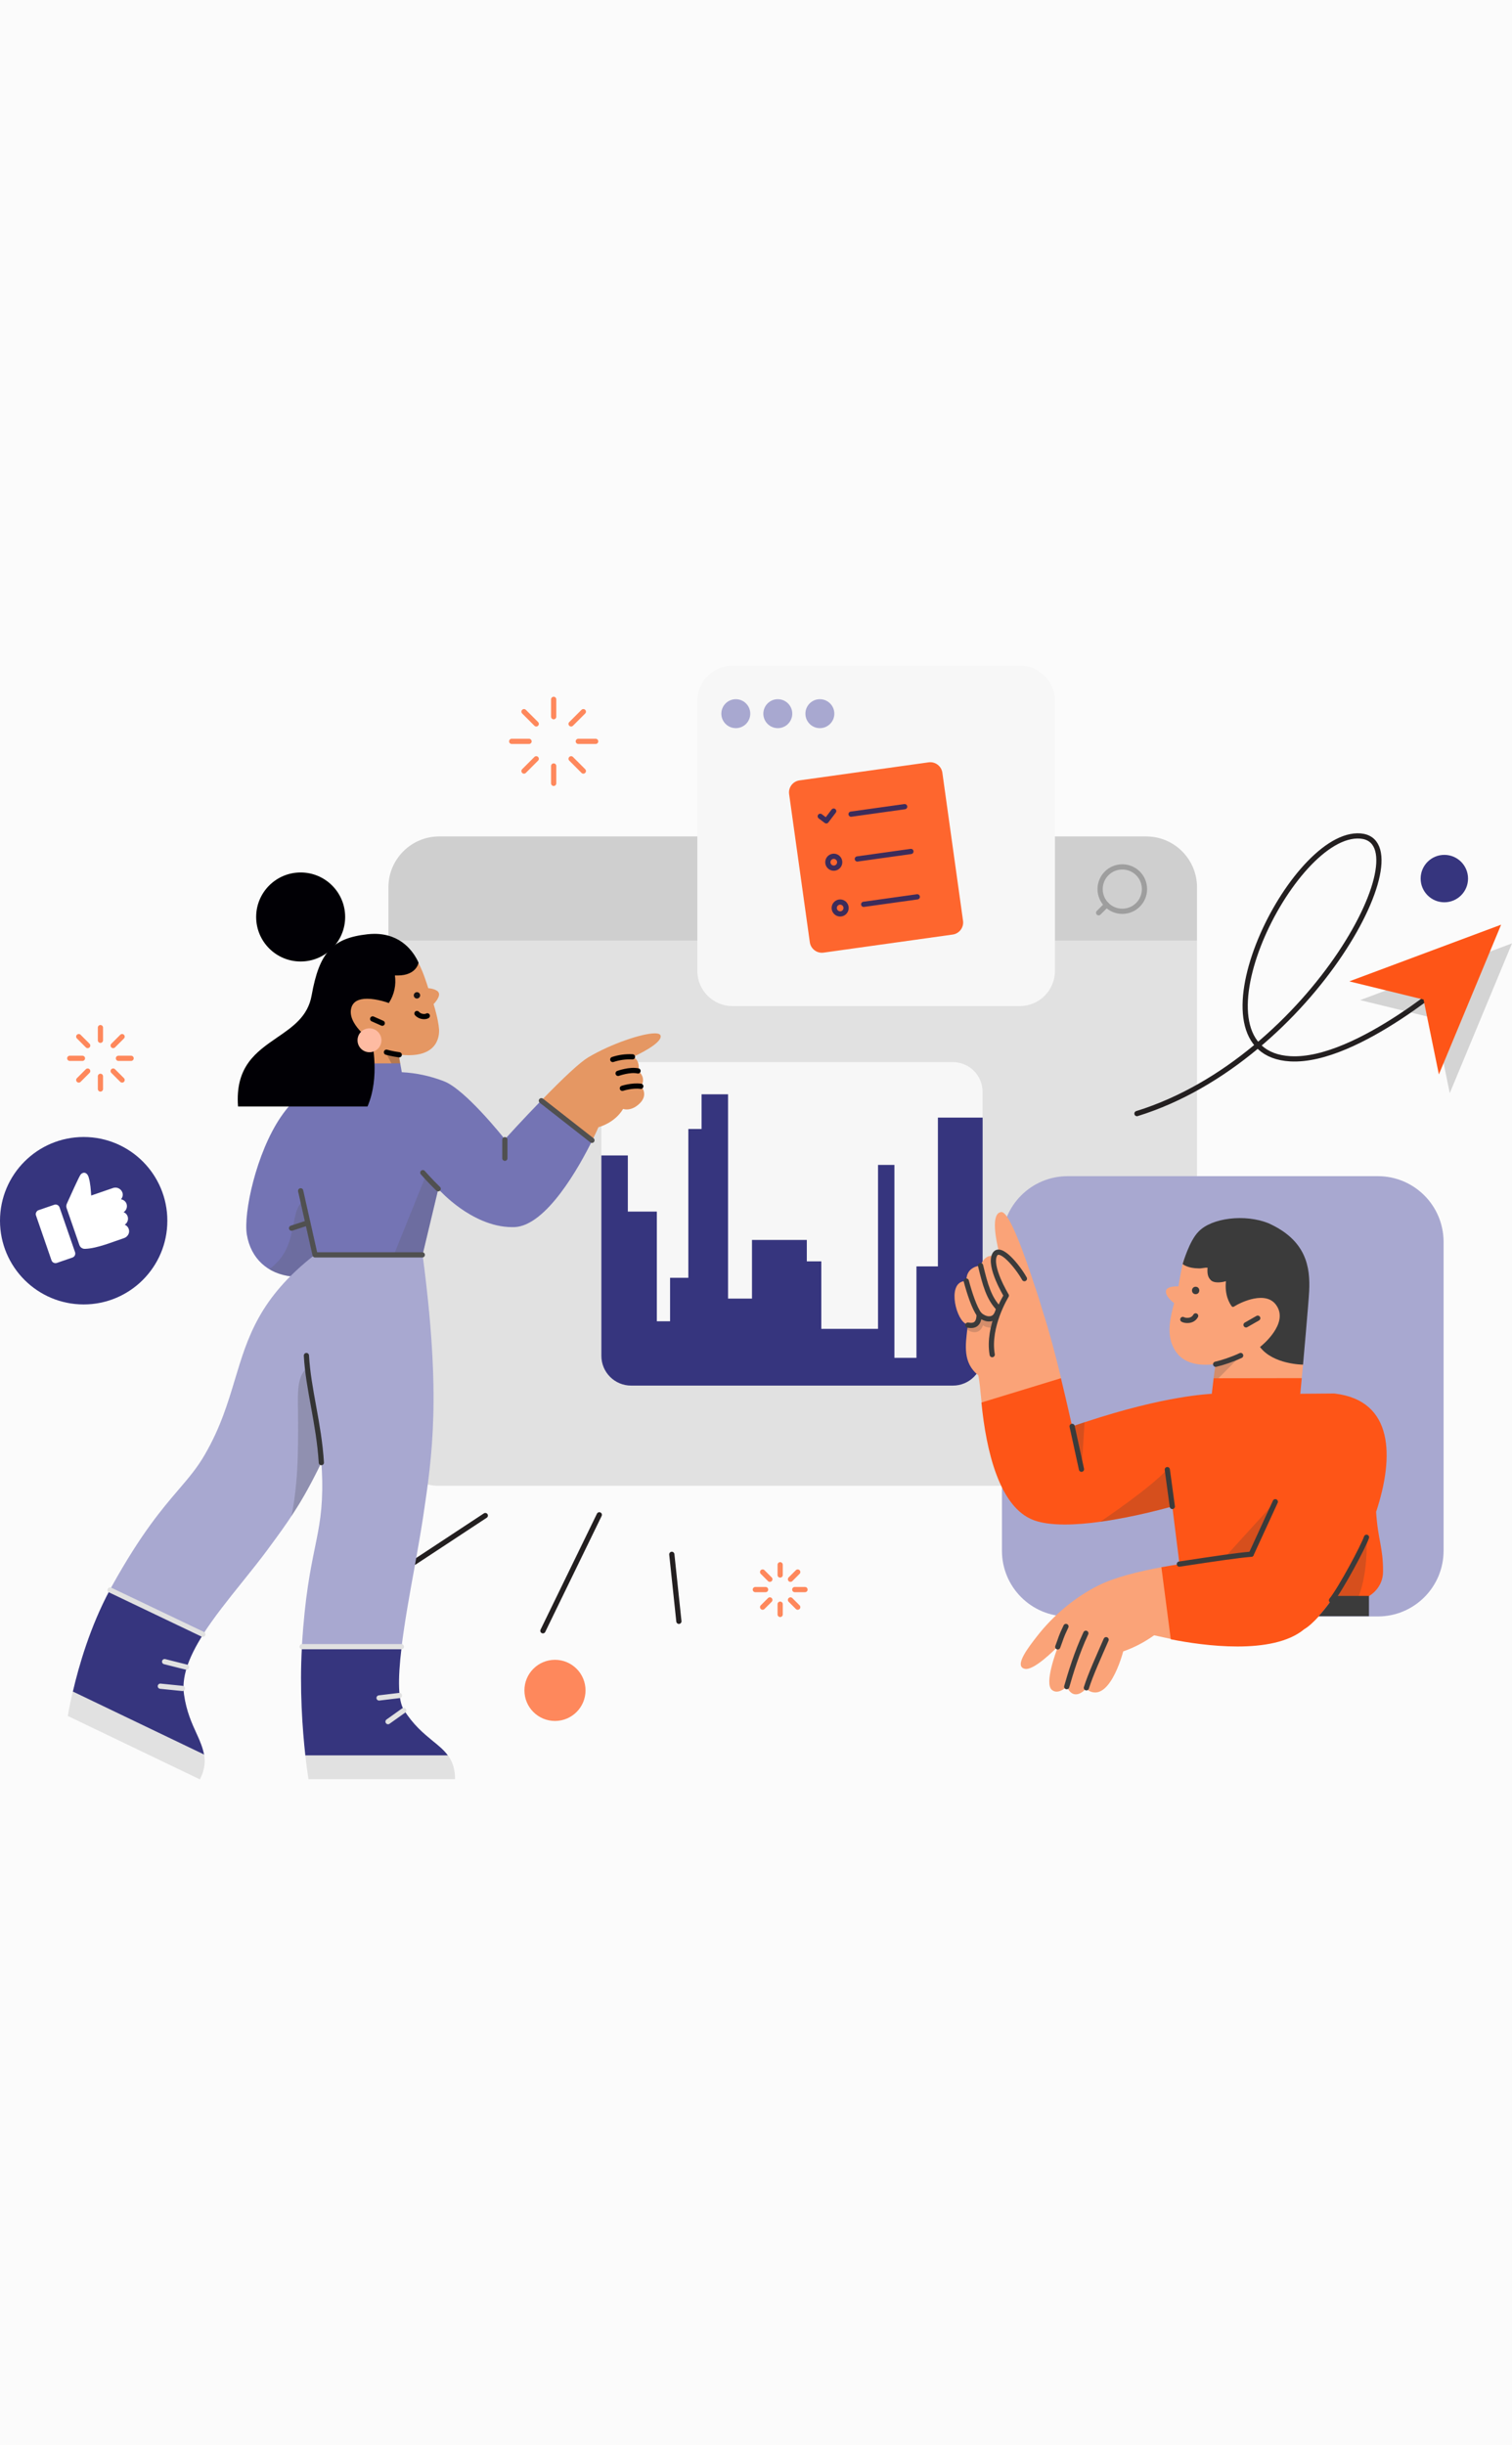 <svg width="584" height="944" viewBox="0 0 584 944" fill="none" xmlns="http://www.w3.org/2000/svg">
<rect x="0" y="0" width="584" height="944" fill="#808080" stroke="none"/>
<g clip-path="url(#clip0_320_10907)">
<rect width="584" height="944" fill="#FBFBFB"/>
<path d="M214.358 664.437C220.876 664.437 226.158 659.154 226.158 652.635C226.158 646.116 220.876 640.828 214.358 640.828C207.835 640.828 202.553 646.116 202.553 652.635C202.553 659.154 207.835 664.437 214.358 664.437Z" fill="#FE885C"/>
<path d="M301.335 604.125V608.091V604.125Z" fill="#36357E"/>
<path d="M301.335 604.125V608.091" stroke="#FE885C" stroke-width="2.014" stroke-linecap="round" stroke-linejoin="round"/>
<path d="M301.335 619.345V623.311V619.345Z" fill="#36357E"/>
<path d="M301.335 619.345V623.311" stroke="#FE885C" stroke-width="2.014" stroke-linecap="round" stroke-linejoin="round"/>
<path d="M310.929 613.716H306.964H310.929Z" fill="#36357E"/>
<path d="M310.929 613.716H306.964" stroke="#FE885C" stroke-width="2.014" stroke-linecap="round" stroke-linejoin="round"/>
<path d="M295.706 613.716H291.741H295.706Z" fill="#36357E"/>
<path d="M295.706 613.716H291.741" stroke="#FE885C" stroke-width="2.014" stroke-linecap="round" stroke-linejoin="round"/>
<path d="M294.555 606.935L297.35 609.729L294.555 606.935Z" fill="#36357E"/>
<path d="M294.555 606.935L297.35 609.729" stroke="#FE885C" stroke-width="2.014" stroke-linecap="round" stroke-linejoin="round"/>
<path d="M305.32 617.707L308.114 620.496L305.32 617.707Z" fill="#36357E"/>
<path d="M305.32 617.707L308.114 620.496" stroke="#FE885C" stroke-width="2.014" stroke-linecap="round" stroke-linejoin="round"/>
<path d="M308.114 606.935L305.32 609.729L308.114 606.935Z" fill="#36357E"/>
<path d="M308.114 606.935L305.32 609.729" stroke="#FE885C" stroke-width="2.014" stroke-linecap="round" stroke-linejoin="round"/>
<path d="M297.35 617.707L294.555 620.496L297.35 617.707Z" fill="#36357E"/>
<path d="M297.35 617.707L294.555 620.496" stroke="#FE885C" stroke-width="2.014" stroke-linecap="round" stroke-linejoin="round"/>
<path d="M38.792 396.748V401.643V396.748Z" fill="#FE885C"/>
<path d="M38.792 396.748V401.643" stroke="#FE885C" stroke-width="2.014" stroke-linecap="round" stroke-linejoin="round"/>
<path d="M38.792 415.551V420.447V415.551Z" fill="#FE885C"/>
<path d="M38.792 415.551V420.447" stroke="#FE885C" stroke-width="2.014" stroke-linecap="round" stroke-linejoin="round"/>
<path d="M50.637 408.6H45.742H50.637Z" fill="#FE885C"/>
<path d="M50.637 408.6H45.742" stroke="#FE885C" stroke-width="2.014" stroke-linecap="round" stroke-linejoin="round"/>
<path d="M31.842 408.6H26.942H31.842Z" fill="#FE885C"/>
<path d="M31.842 408.6H26.942" stroke="#FE885C" stroke-width="2.014" stroke-linecap="round" stroke-linejoin="round"/>
<path d="M30.42 400.226L33.867 403.674L30.42 400.226Z" fill="#FE885C"/>
<path d="M30.42 400.226L33.867 403.674" stroke="#FE885C" stroke-width="2.014" stroke-linecap="round" stroke-linejoin="round"/>
<path d="M43.712 413.521L47.164 416.974L43.712 413.521Z" fill="#FE885C"/>
<path d="M43.712 413.521L47.164 416.974" stroke="#FE885C" stroke-width="2.014" stroke-linecap="round" stroke-linejoin="round"/>
<path d="M47.164 400.226L43.712 403.674L47.164 400.226Z" fill="#FE885C"/>
<path d="M47.164 400.226L43.712 403.674" stroke="#FE885C" stroke-width="2.014" stroke-linecap="round" stroke-linejoin="round"/>
<path d="M33.867 413.521L30.42 416.974L33.867 413.521Z" fill="#FE885C"/>
<path d="M33.867 413.521L30.42 416.974" stroke="#FE885C" stroke-width="2.014" stroke-linecap="round" stroke-linejoin="round"/>
<path d="M557.868 348.359C562.923 348.359 567.019 344.262 567.019 339.206C567.019 334.154 562.923 330.053 557.868 330.053C552.812 330.053 548.716 334.154 548.716 339.206C548.716 344.262 552.812 348.359 557.868 348.359Z" fill="#36357E"/>
<path d="M213.856 270.008V276.713V270.008Z" fill="#FE5517"/>
<path d="M213.856 270.008V276.713" stroke="#FE885C" stroke-width="2.014" stroke-linecap="round" stroke-linejoin="round"/>
<path d="M213.856 295.738V302.443V295.738Z" fill="#FE5517"/>
<path d="M213.856 295.738V302.443" stroke="#FE885C" stroke-width="2.014" stroke-linecap="round" stroke-linejoin="round"/>
<path d="M230.068 286.229H223.364H230.068Z" fill="#FE5517"/>
<path d="M230.068 286.229H223.364" stroke="#FE885C" stroke-width="2.014" stroke-linecap="round" stroke-linejoin="round"/>
<path d="M204.342 286.229H197.638H204.342Z" fill="#FE5517"/>
<path d="M204.342 286.229H197.638" stroke="#FE885C" stroke-width="2.014" stroke-linecap="round" stroke-linejoin="round"/>
<path d="M202.393 274.763L207.117 279.488L202.393 274.763Z" fill="#FE5517"/>
<path d="M202.393 274.763L207.117 279.488" stroke="#FE885C" stroke-width="2.014" stroke-linecap="round" stroke-linejoin="round"/>
<path d="M220.59 292.963L225.314 297.688L220.59 292.963Z" fill="#FE5517"/>
<path d="M220.59 292.963L225.314 297.688" stroke="#FE885C" stroke-width="2.014" stroke-linecap="round" stroke-linejoin="round"/>
<path d="M225.314 274.763L220.59 279.488L225.314 274.763Z" fill="#FE5517"/>
<path d="M225.314 274.763L220.59 279.488" stroke="#FE885C" stroke-width="2.014" stroke-linecap="round" stroke-linejoin="round"/>
<path d="M207.117 292.963L202.393 297.688L207.117 292.963Z" fill="#FE5517"/>
<path d="M207.117 292.963L202.393 297.688" stroke="#FE885C" stroke-width="2.014" stroke-linecap="round" stroke-linejoin="round"/>
<path d="M170.571 328.973L442.049 330.109C452.894 330.109 452.065 332.21 452.065 343.051L462.337 363.162V554.018C462.337 564.865 453.548 573.651 442.708 573.651H169.651C158.811 573.651 150.027 564.865 150.027 554.018V363.162L159.424 345.062C159.424 334.22 159.731 328.973 170.571 328.973Z" fill="#E1E1E1"/>
<path d="M169.651 322.936H442.708C453.548 322.936 462.337 331.727 462.337 342.569V363.162H150.027V342.569C150.027 331.727 158.811 322.936 169.651 322.936Z" fill="#CFCFCF"/>
<path d="M433.481 351.838C438.22 351.838 442.049 348.003 442.049 343.268C442.049 338.533 438.22 334.698 433.481 334.698C428.752 334.698 424.912 338.533 424.912 343.268C424.912 348.003 428.752 351.838 433.481 351.838Z" stroke="#9E9E9E" stroke-width="2.014" stroke-linecap="round" stroke-linejoin="round"/>
<path d="M424.344 352.405L427.45 349.304" stroke="#9E9E9E" stroke-width="2.014" stroke-linecap="round" stroke-linejoin="round"/>
<path d="M243.743 410.072H368.049C374.376 410.072 379.512 415.209 379.512 421.537V431.495L366.466 524.809C366.466 531.137 365.903 527.483 359.576 527.483L247.758 527.071C241.431 527.071 241.989 526.387 241.989 520.059L232.28 446.101V421.537C232.28 415.209 237.416 410.072 243.743 410.072Z" fill="#F7F7F7"/>
<path d="M362.254 431.495V488.946H353.977V524.246H345.459V449.755H339.132V513.047H317.226V487.001H311.627V478.722H290.45V501.366H281.203V422.487H270.981V435.878H265.87V493.329H258.809V510.127H253.698V467.77H242.501V446.101H232.28V523.467C232.28 529.82 237.416 534.957 243.768 534.957H368.049C374.401 534.957 379.537 529.82 379.537 523.467V431.495H362.254Z" fill="#36357E"/>
<path d="M187.447 585.136L160.048 603.175" stroke="#231F20" stroke-width="2.014" stroke-linecap="round" stroke-linejoin="round"/>
<path d="M231.48 584.844L209.695 629.619" stroke="#231F20" stroke-width="2.014" stroke-linecap="round" stroke-linejoin="round"/>
<path d="M259.482 600.114L262.216 625.965" stroke="#231F20" stroke-width="2.014" stroke-linecap="round" stroke-linejoin="round"/>
<path d="M32.319 438.979C50.165 438.979 64.633 453.45 64.633 471.304C64.633 489.153 50.165 503.623 32.319 503.623C14.469 503.623 0 489.153 0 471.304C0 453.45 14.469 438.979 32.319 438.979Z" fill="#36357E"/>
<path d="M48.883 464.8C49.275 465.981 48.823 467.283 47.792 467.976C47.762 467.976 47.762 468.006 47.792 468.037C48.521 468.308 49.064 468.911 49.305 469.64C49.697 470.816 49.245 472.118 48.22 472.812C48.19 472.812 48.19 472.842 48.22 472.872C49.124 473.239 49.727 474.083 49.848 475.048C50.034 476.32 49.154 477.592 47.913 478.014C43.501 479.467 37.606 481.975 32.952 482.156C31.922 482.246 30.987 481.643 30.655 480.673L25.726 466.433C25.545 465.89 25.575 465.317 25.786 464.8C26.937 462.261 30.444 454.43 31.108 453.526C31.922 452.435 33.585 452.344 34.254 454.551C34.947 456.908 35.068 459.391 35.219 461.538C35.219 461.568 35.249 461.568 35.249 461.568L43.591 458.693C46.225 457.758 48.612 460.748 46.767 462.985C46.767 463.015 46.767 463.015 46.797 463.045C47.792 463.226 48.551 463.895 48.883 464.8Z" fill="white"/>
<path d="M23.007 466.162L28.992 483.458C29.264 484.303 28.841 485.212 27.992 485.514L21.947 487.6C21.102 487.871 20.193 487.449 19.891 486.6L13.906 469.279C13.574 468.429 14.177 467.434 14.906 467.218C15.056 467.158 20.951 465.132 20.982 465.132C21.856 464.83 22.735 465.378 23.007 466.162Z" fill="white"/>
<path d="M393.88 257H282.932C275.418 257 269.343 263.072 269.343 270.586V374.843C269.343 382.357 275.418 388.434 282.932 388.434H393.88C401.393 388.434 407.464 382.357 407.464 374.843V270.586C407.464 263.072 401.368 257 393.88 257Z" fill="#F7F7F7"/>
<path d="M284.203 281.127C287.289 281.127 289.786 278.629 289.786 275.542C289.786 272.456 287.289 269.953 284.203 269.953C281.117 269.953 278.615 272.456 278.615 275.542C278.615 278.629 281.117 281.127 284.203 281.127Z" fill="#A8A8D0"/>
<path d="M300.425 281.127C303.511 281.127 306.009 278.629 306.009 275.542C306.009 272.456 303.511 269.953 300.425 269.953C297.34 269.953 294.837 272.456 294.837 275.542C294.837 278.629 297.34 281.127 300.425 281.127Z" fill="#A8A8D0"/>
<path d="M316.668 281.127C319.753 281.127 322.256 278.629 322.256 275.542C322.256 272.456 319.753 269.953 316.668 269.953C313.582 269.953 311.084 272.456 311.084 275.542C311.084 278.629 313.582 281.127 316.668 281.127Z" fill="#A8A8D0"/>
<path d="M308.793 301.297L358.671 294.325C361.234 293.969 363.616 295.768 363.978 298.326L371.969 355.516C372.326 358.075 370.526 360.462 367.969 360.819L318.09 367.796C315.527 368.153 313.145 366.353 312.788 363.79L304.793 306.6C304.431 304.021 306.235 301.659 308.793 301.297Z" fill="#FE662E"/>
<path d="M316.813 315.16L319.145 316.919L322.005 313.159" fill="#FE662E"/>
<path d="M316.813 315.16L319.145 316.919L322.005 313.159" stroke="#3C2C5B" stroke-width="2.014" stroke-linecap="round" stroke-linejoin="round"/>
<path d="M323.593 334.572C324.523 333.712 324.583 332.264 323.724 331.335C322.87 330.4 321.417 330.344 320.487 331.199C319.553 332.058 319.497 333.511 320.352 334.441C321.211 335.371 322.664 335.431 323.593 334.572Z" fill="#FE662E" stroke="#3C2C5B" stroke-width="2.014" stroke-linecap="round" stroke-linejoin="round"/>
<path d="M326.06 352.249C326.99 351.39 327.051 349.942 326.196 349.007C325.337 348.077 323.884 348.017 322.955 348.877C322.025 349.731 321.965 351.184 322.824 352.114C323.683 353.049 325.131 353.109 326.06 352.249Z" fill="#FE662E" stroke="#3C2C5B" stroke-width="2.014" stroke-linecap="round" stroke-linejoin="round"/>
<path d="M328.724 314.331L349.424 311.44L328.724 314.331Z" fill="#FE662E"/>
<path d="M328.724 314.331L349.424 311.44" stroke="#3C2C5B" stroke-width="2.014" stroke-linecap="round" stroke-linejoin="round"/>
<path d="M331.142 331.631L351.842 328.736L331.142 331.631Z" fill="#FE662E"/>
<path d="M331.142 331.631L351.842 328.736" stroke="#3C2C5B" stroke-width="2.014" stroke-linecap="round" stroke-linejoin="round"/>
<path d="M333.589 349.148L354.289 346.253L333.589 349.148Z" fill="#FE662E"/>
<path d="M333.589 349.148L354.289 346.253" stroke="#3C2C5B" stroke-width="2.014" stroke-linecap="round" stroke-linejoin="round"/>
<path d="M412.364 454.104H532.202C546.213 454.104 557.571 465.459 557.571 479.477V598.712C557.571 612.726 546.213 624.085 532.202 624.085H412.364C398.353 624.085 386.995 612.726 386.995 598.712V479.477C386.995 465.459 398.353 454.104 412.364 454.104Z" fill="#A8A8D0"/>
<path d="M373.275 494.56C373.079 489.062 378.331 488.665 378.728 488.614C378.728 488.614 378.778 488.614 378.778 488.569C380.065 485.101 382.291 484.603 383.98 484.9C384.125 484.9 384.125 483.513 385.859 483.513C384.723 478.808 382.542 468.348 386.754 467.956C389.774 467.705 395.669 484.206 399.88 497.189C399.931 497.29 399.981 497.436 400.031 497.536C400.674 499.421 401.815 503.085 402.906 506.754C405.031 513.193 407.71 523.251 409.841 532.072C409.841 532.122 409.841 532.122 409.791 532.122L395.076 539.31L379.17 541.487C379.125 541.487 379.125 541.487 379.125 541.441C378.627 536.681 378.331 532.917 377.833 530.936C371.788 526.176 372.928 519.139 373.622 513.143C373.672 512.6 373.773 512.052 373.823 511.509C373.823 511.509 373.823 511.459 373.773 511.459C373.376 511.359 372.979 511.112 372.632 510.866C368.767 508.142 365.843 494.264 373.275 494.611C373.225 494.611 373.275 494.56 373.275 494.56Z" fill="#FAA378"/>
<path d="M385.914 505.317C381.949 501.351 380.517 495.998 378.733 488.614" stroke="#3B3B3B" stroke-width="2.014" stroke-linecap="round" stroke-linejoin="round"/>
<path d="M378.331 507.639C376.346 505.161 374.315 498.767 373.225 494.605" stroke="#3B3B3B" stroke-width="2.014" stroke-linecap="round" stroke-linejoin="round"/>
<path d="M373.828 511.61C376.255 512.052 378.185 511.409 378.185 507.448C378.185 507.448 380.266 509.625 382.743 509.132C384.824 508.735 385.221 506.805 385.914 504.819" stroke="#3B3B3B" stroke-width="2.014" stroke-linecap="round" stroke-linejoin="round"/>
<path opacity="0.2" d="M373.823 511.504C376.446 512.494 377.783 512.097 378.18 507.538C378.18 507.493 378.231 507.493 378.281 507.493C379.718 508.83 381.698 509.619 383.432 509.272C383.929 509.177 384.276 509.177 384.673 508.976C384.723 508.976 384.769 508.976 384.723 509.026C384.377 510.167 383.98 511.308 383.728 512.595C383.728 512.595 383.728 512.645 383.678 512.645C382.145 512.695 380.557 512.399 379.718 511.705C379.668 511.705 379.668 511.705 379.668 511.705C378.13 516.214 373.527 513.686 373.572 513.138C373.672 512.399 373.723 512.002 373.773 511.554C373.723 511.504 373.773 511.504 373.823 511.504Z" fill="#3B3B3B"/>
<path d="M395.669 493.67C393.191 489.212 386.306 480.637 384.226 484.356C381.748 488.815 388.683 500.21 388.683 500.21C388.683 500.21 381.301 512.102 383.236 523.004" stroke="#3B3B3B" stroke-width="2.014" stroke-linecap="round" stroke-linejoin="round"/>
<path d="M424.304 612.102C415.238 616.61 406.866 623.597 400.473 631.82C397.604 635.54 391.362 643.316 395.82 644.306C399.237 645.1 407.213 637.073 408.504 635.786C408.549 635.736 408.6 635.786 408.6 635.836C407.906 637.666 403.298 649.955 406.273 652.433C408.549 654.368 411.575 651.644 411.972 651.247C411.972 651.247 412.017 651.247 412.067 651.247C414.796 657.043 419.007 652.484 419.399 652.036H419.45C428.169 658.927 433.622 638.41 433.818 637.621C433.818 637.621 433.818 637.57 433.868 637.57C438.13 636.083 442.044 634.002 445.758 631.373C445.758 631.373 445.758 631.373 445.809 631.373C446.055 631.423 448.633 631.971 452.201 632.76C452.201 632.76 452.246 632.76 452.246 632.715L452.844 618.938L448.929 605.065C448.929 605.015 448.879 605.015 448.879 605.015C439.813 606.698 430.551 608.975 424.304 612.102Z" fill="#FAA378"/>
<path d="M409.791 532.168C412.168 541.879 413.902 549.906 414.103 550.65C414.103 550.7 414.148 550.7 414.148 550.7C415.786 550.157 417.369 549.609 418.907 549.117C450.512 538.612 467.308 538.265 468.051 538.114C468.252 538.064 479.796 534.349 480.193 534.249L502.24 538.114C502.336 538.114 512.789 538.014 514.97 538.014C515.216 538.014 515.517 538.014 515.764 538.064C538.208 540.838 538.605 562.246 531.519 583.703C532.162 594.354 534.243 597.38 534.192 606.744C534.192 613.233 528.89 616.158 528.694 616.259L514.276 617.842C514.276 617.842 510.909 622.301 509.371 624.035C507.291 626.317 505.406 628.051 503.773 628.991C491.536 639.199 464.388 635.334 452.246 632.906C452.246 632.906 452.201 632.906 452.201 632.856C452.05 631.866 448.733 606.246 448.583 605.11C448.583 605.11 448.583 605.06 448.633 605.06C450.909 604.663 453.241 604.266 455.518 603.919C455.568 603.919 455.568 603.869 455.568 603.869C454.231 593.218 452.895 582.562 452.794 581.673C452.794 581.622 452.744 581.622 452.744 581.622C451.804 581.869 438.773 585.633 425.048 587.518C415.49 588.855 405.579 589.252 399.287 586.92C386.01 582.019 380.904 560.165 379.075 541.532C379.075 541.532 379.075 541.482 379.125 541.482L409.74 532.118C409.791 532.118 409.791 532.118 409.791 532.168Z" fill="#FE5517"/>
<path d="M450.367 498.275C450.814 496.491 454.678 496.642 455.121 496.642C455.171 496.642 455.171 496.642 455.171 496.591C455.669 493.716 456.161 490.695 456.804 487.966C457.995 483.111 461.81 480.537 465.081 477.366C469.041 473.4 477.369 470.625 489.752 475.134C504.516 481.774 502.386 489.504 501.938 498.572C501.742 502.588 504.12 517.798 503.28 526.865C503.079 528.996 502.933 530.881 502.783 532.118C502.682 532.912 502.587 533.359 502.587 533.605C502.587 533.656 502.536 533.656 502.536 533.656L468.795 532.319C468.745 532.319 468.745 532.319 468.745 532.268C468.845 531.575 469.388 527.262 469.489 526.719C469.489 526.669 469.489 526.669 469.438 526.669C458.096 528.056 454.377 523.251 452.693 519.039C450.814 514.279 452 508.484 453.487 503.181V503.131C453.241 502.884 449.919 500.507 450.367 498.275Z" fill="#FAA378"/>
<path d="M505.662 498.476C506.105 489.263 504.622 478.854 489.907 472.264C480.937 468.65 468.006 470.133 462.905 475.536C459.438 479.004 457.01 487.328 456.809 487.971C456.809 488.022 456.809 488.022 456.809 488.022C457.111 488.318 458.94 489.66 462.956 489.705C463.946 489.806 465.483 489.313 466.373 489.459C466.423 489.459 466.423 489.509 466.423 489.509C466.227 491.54 466.524 493.028 467.463 494.018C468.7 495.702 472.268 495.059 473.459 494.661C473.509 494.661 473.509 494.661 473.509 494.712C472.961 500.015 474.896 503.186 475.735 504.327C475.936 504.573 476.283 504.674 476.58 504.473C479.304 502.739 489.063 498.079 493.028 504.026C497.833 511.012 487.43 519.487 486.686 520.035C486.686 520.035 486.636 520.085 486.686 520.085C491.787 526.82 503.185 526.87 503.285 526.87C503.285 526.87 505.411 503.236 505.662 498.476Z" fill="#3B3B3B"/>
<path opacity="0.2" d="M479.203 523.301C479.253 523.301 479.304 523.352 479.253 523.402L469.74 533.017H469.695L468.75 532.173V532.022L469.494 526.674C469.891 526.674 473.755 525.83 479.203 523.301Z" fill="#3B3B3B"/>
<path d="M468.056 538.069L468.75 532.173C468.75 532.123 468.75 532.123 468.8 532.123C476.082 532.123 495.209 532.072 502.737 532.072C502.788 532.072 502.788 532.072 502.788 532.123C502.737 532.67 502.29 537.325 502.245 538.018C502.245 538.018 502.245 538.069 502.195 538.069L486.44 544.91H486.389L479.947 535.294C479.947 535.244 479.896 535.244 479.851 535.294L474.449 544.859C474.449 544.91 474.399 544.91 474.348 544.859L468.056 538.069Z" fill="#FE5517"/>
<path d="M450.864 567.402L452.799 581.627" stroke="#3B3B3B" stroke-width="2.014" stroke-linecap="round" stroke-linejoin="round"/>
<path d="M414.102 550.7L417.716 567.252" stroke="#3B3B3B" stroke-width="2.014" stroke-linecap="round" stroke-linejoin="round"/>
<path d="M469.539 526.719C472.313 526.07 476.027 524.834 479.198 523.346" stroke="#3B3B3B" stroke-width="2.014" stroke-linecap="round" stroke-linejoin="round"/>
<path d="M456.854 509.429C457.649 509.926 460.573 510.318 461.81 508.042" stroke="#3B3B3B" stroke-width="2.014" stroke-linecap="round" stroke-linejoin="round"/>
<path d="M461.81 496.792C459.93 496.842 459.93 499.617 461.81 499.667C463.694 499.617 463.694 496.842 461.81 496.792Z" fill="#3B3B3B"/>
<path d="M485.791 508.931L481.279 511.509" stroke="#3B3B3B" stroke-width="2.014" stroke-linecap="round" stroke-linejoin="round"/>
<path d="M408.549 635.836C409.891 632.368 409.59 632.368 411.72 627.955" stroke="#3B3B3B" stroke-width="2.014" stroke-linecap="round" stroke-linejoin="round"/>
<path d="M419.399 630.584C415.932 637.968 413.454 646.141 412.017 651.197" stroke="#3B3B3B" stroke-width="2.014" stroke-linecap="round" stroke-linejoin="round"/>
<path d="M427.234 633.062C424.656 639.008 421.289 646.291 419.605 651.644" stroke="#3B3B3B" stroke-width="2.014" stroke-linecap="round" stroke-linejoin="round"/>
<path opacity="0.2" d="M414.148 550.655C415.439 550.207 418.359 549.217 418.857 549.071C418.907 549.071 418.907 549.071 418.907 549.122L417.766 567.206C417.766 567.257 417.666 567.257 417.666 567.206L414.148 550.655C414.102 550.655 414.102 550.705 414.148 550.655Z" fill="#3B3B3B"/>
<path opacity="0.2" d="M450.864 567.403L452.799 581.527C452.799 581.527 452.799 581.577 452.749 581.577C451.955 581.823 438.878 585.538 425.254 587.473C425.204 587.473 425.154 587.423 425.204 587.373C427.083 586.086 444.376 574.389 450.769 567.353C450.819 567.353 450.864 567.353 450.864 567.403Z" fill="#3B3B3B"/>
<path d="M492.576 579.793L483.263 600.059" stroke="#3B3B3B" stroke-width="2.014" stroke-linecap="round" stroke-linejoin="round"/>
<path d="M514.281 617.847C517.95 613.288 526.719 596.837 527.805 593.52" stroke="#3B3B3B" stroke-width="2.014" stroke-linecap="round" stroke-linejoin="round"/>
<path d="M455.523 603.874C469.891 601.693 477.917 600.506 483.269 600.059" stroke="#3B3B3B" stroke-width="2.014" stroke-linecap="round" stroke-linejoin="round"/>
<path opacity="0.2" d="M527.85 593.57C528.147 605.507 526.217 612.595 524.83 616.163L524.78 616.214H515.518C515.467 616.214 515.467 616.163 515.467 616.113C519.774 609.82 524.187 601.944 527.755 593.57C527.8 593.469 527.85 593.519 527.85 593.57Z" fill="#3B3B3B"/>
<path opacity="0.2" d="M492.581 579.792C492.631 579.742 492.681 579.792 492.681 579.843L483.269 600.059C483.269 600.059 477.519 600.506 473.012 601.345C472.961 601.345 492.581 579.792 492.581 579.792Z" fill="#3B3B3B"/>
<path d="M515.417 616.163H524.83H528.694C528.745 616.163 528.745 616.163 528.745 616.213V623.944C528.745 623.994 528.745 623.994 528.694 623.994H509.472C509.421 623.994 509.421 623.944 509.421 623.894C510.959 622.16 512.593 620.129 514.226 617.847C514.623 617.304 515.02 616.756 515.417 616.163Z" fill="#3B3B3B"/>
<path d="M209.262 427.771L209.056 424.926C218.042 415.652 224.143 410.048 227.193 408.233C236.134 402.915 248.125 398.959 252.909 398.959C254.311 398.959 255.09 399.291 255.176 399.99C255.547 402.915 245.944 407.409 244.542 408.027C247.346 409.51 246.682 412.973 246.562 413.471C249.652 416.23 247.919 418.99 247.632 419.402C248.004 419.814 250.351 422.744 247.14 425.956C245.16 427.936 243.265 428.349 242.069 428.349C241.325 428.349 240.833 428.183 240.667 428.143C237.536 433.42 231.681 435.069 231.149 435.189C231.023 435.481 230.159 437.456 228.756 440.301L225.912 440.96L209.262 427.771Z" fill="#E59763"/>
<path d="M128.779 410.786V410.706C127.542 405.307 125.683 396.858 123.874 387.378C122.346 379.256 123.376 372.581 126.924 368.042C130.095 363.966 135.121 361.699 141.84 361.241C142.498 361.201 143.116 361.201 143.734 361.201C156.801 361.201 161.5 370.063 164.178 377.813C164.59 379.05 165.043 380.286 165.415 381.523C165.907 381.563 169.123 381.895 169.535 383.503C169.948 385.066 167.802 387.333 167.475 387.665C168.998 392.737 169.455 395.702 169.576 397.351C169.661 398.587 169.616 401.678 167.349 404.151C165.329 406.338 162.118 407.408 157.791 407.408C156.595 407.408 155.318 407.328 153.997 407.162L154.66 410.997L128.779 410.786Z" fill="#E59763"/>
<path opacity="0.2" d="M148.725 405.84C148.725 405.84 151.524 406.75 153.338 407.037L153.997 407.162L154.615 410.832L152.595 413.304L148.725 405.84Z" fill="#030202"/>
<path d="M112.622 492.817C103.35 491.826 96.877 485.85 95.354 476.737C93.952 468.454 98.937 445.207 108.46 431.234C117.567 417.879 128.733 415.365 129.849 415.159C129.764 414.787 129.352 413.179 128.779 410.706L128.733 410.625L154.575 410.54L155.193 413.963C160.841 414.249 166.319 415.446 171.596 417.507C179.712 420.723 193.934 438.527 195.005 439.849C195.703 439.065 202.051 432.098 209.056 424.885L209.096 424.845L228.796 440.221L228.756 440.301C223.851 450.233 211.077 473.319 198.674 473.772C198.382 473.772 198.055 473.772 197.764 473.772C189.688 473.772 182.351 469.73 177.612 466.353C172.998 463.055 169.907 459.718 169.289 459.054L161.334 492.319L112.622 492.817Z" fill="#7474B4"/>
<path opacity="0.2" d="M112.622 492.817C109.611 492.525 106.687 491.62 104.088 490.092L103.968 490.012L104.088 489.932C110.973 485.026 112.29 478.14 113.365 472.575C114.104 468.66 114.722 465.322 117.155 463.754L117.235 463.674L121.728 484.734L112.622 492.817Z" fill="#505050"/>
<path opacity="0.2" d="M164.505 453.822L169.289 459.055L161.334 492.405L148.765 492.817L164.505 453.822Z" fill="#505050"/>
<path d="M91.932 427.192C90.781 411.696 99.023 406.092 106.973 400.608C113.114 396.401 118.929 392.445 120.371 384.287C123.336 367.716 128.367 362.232 141.88 360.709C142.79 360.623 143.694 360.543 144.604 360.543C154.987 360.543 159.766 367.469 161.666 371.671C161.666 371.671 160.922 376.617 153.585 376.617C153.052 376.617 152.474 376.577 152.539 376.647C153.052 380.161 152.318 383.976 150.207 387.213L150.182 387.253L150.077 387.218C150.082 387.213 145.715 385.604 141.8 385.604C138.543 385.604 136.523 386.675 135.784 388.821C133.638 395.21 143.488 401.845 143.574 401.925H143.614V401.97C143.654 402.091 146.871 415.737 141.966 427.152L141.925 427.192H91.932Z" fill="#010005"/>
<path d="M116.125 371.219C125.618 371.219 133.312 363.524 133.312 354.029C133.312 344.539 125.618 336.844 116.125 336.844C106.631 336.844 98.937 344.539 98.937 354.029C98.937 363.524 106.631 371.219 116.125 371.219Z" fill="#010005"/>
<path d="M142.704 406.253C145.252 406.253 147.323 404.192 147.323 401.639C147.323 399.085 145.252 397.024 142.704 397.024C140.157 397.024 138.091 399.085 138.091 401.639C138.091 404.192 140.157 406.253 142.704 406.253Z" fill="#FEBBA2"/>
<path d="M163.229 484.488V484.407H154.369H121.688H121.647C100.219 501.06 95.64 516.31 90.781 532.469C88.017 541.657 85.172 551.137 79.157 561.527C76.147 566.764 72.809 570.634 68.935 575.168C62.547 582.632 54.592 591.946 43.305 612.228C43.013 612.76 42.727 613.298 42.435 613.836L42.521 618.284L74.83 632.755L78.413 631.021C82.619 624.427 88.183 617.5 93.58 610.785C96.962 606.578 100.465 602.21 103.636 597.923L103.802 597.676C110.682 588.362 116.617 580.325 124.12 564.698C124.286 566.885 124.406 569.152 124.447 571.459C124.653 582.879 123.296 589.393 121.607 597.676C119.914 606 117.773 616.349 116.617 635.349V635.681L119.547 640.048L151.856 639.596L155.112 635.806C156.263 626.321 158.203 615.605 160.098 605.221C161.334 598.254 162.53 591.614 163.394 585.93C166.978 561.813 170.44 539.064 163.229 484.488Z" fill="#A8A8D0"/>
<path opacity="0.2" d="M112.496 585.477C112.541 585.392 114.602 577.023 115.014 561.979C115.134 557.531 115.134 553.53 115.134 550.027C115.134 538.2 114.189 532.138 118.637 528.016L124.24 564.492C118.391 576.49 115.134 581.396 115.134 581.396L112.496 585.477Z" fill="#343434"/>
<path d="M118.351 523.356C119.049 536.34 123.17 549.408 124.12 564.698" stroke="#343434" stroke-width="2.014" stroke-linecap="round" stroke-linejoin="round"/>
<path d="M119.135 679.827L117.939 677.807C116.823 667.668 115.672 652.127 116.617 635.761V635.681H155.153L155.113 635.967C153.545 648.87 153.831 656.661 155.977 660.124C159.605 665.934 163.601 669.232 167.104 672.117C169.455 674.012 171.471 675.66 172.998 677.766L172.707 680.445L119.135 679.827Z" fill="#36357E"/>
<path d="M119.135 686.915V686.834C119.135 686.794 118.557 683.371 117.939 677.807V677.727H172.998L173.038 677.767C174.893 680.28 175.757 683.165 175.757 686.834V686.915H119.135Z" fill="#E1E1E1"/>
<path d="M28.756 655.962L28.138 653.117C30.485 643.019 34.852 627.971 42.435 613.836L42.481 613.751L78.499 630.941L78.458 631.022C72.483 640.421 70.131 647.8 71.081 654.268C72.026 660.823 74.132 665.402 75.986 669.438C77.303 672.283 78.333 674.836 78.825 677.435L76.684 679.169L28.756 655.962Z" fill="#36357E"/>
<path d="M26.198 662.512C26.198 662.431 26.776 658.802 28.097 653.158L28.138 653.077L78.825 677.395C79.403 680.526 78.91 683.577 77.262 686.915L77.222 687L26.198 662.512Z" fill="#E1E1E1"/>
<path d="M165.043 392.199C164.385 392.652 162.324 392.737 161.048 391.294" stroke="#030202" stroke-width="2.014" stroke-linecap="round" stroke-linejoin="round"/>
<path d="M161.047 385.524C160.344 385.524 159.811 384.946 159.811 384.288C159.811 383.624 160.384 383.051 161.047 383.051C161.746 383.051 162.284 383.624 162.284 384.288C162.284 384.946 161.706 385.524 161.047 385.524Z" fill="#171314"/>
<path d="M154.203 407.243C151.444 406.871 149.258 406.253 149.258 406.253" stroke="#030202" stroke-width="2.014" stroke-linecap="round" stroke-linejoin="round"/>
<path d="M147.65 395.044L143.941 393.395" stroke="#030202" stroke-width="2.014" stroke-linecap="round" stroke-linejoin="round"/>
<path d="M116.125 459.758L121.688 484.488H163.108" stroke="#505050" stroke-width="2.014" stroke-linecap="round" stroke-linejoin="round"/>
<path d="M112.622 474.184L118.883 472.124" stroke="#505050" stroke-width="2.014" stroke-linecap="round" stroke-linejoin="round"/>
<path d="M169.249 458.974C166.199 456.049 163.314 452.751 163.314 452.751" stroke="#505050" stroke-width="2.014" stroke-linecap="round" stroke-linejoin="round"/>
<path d="M195.005 440.015V447.187" stroke="#505050" stroke-width="2.014" stroke-linecap="round" stroke-linejoin="round"/>
<path d="M209.096 424.971L228.636 440.261" stroke="#505050" stroke-width="2.014" stroke-linecap="round" stroke-linejoin="round"/>
<path d="M154.258 654.605L146.413 655.55L154.258 654.605Z" fill="#B93200"/>
<path d="M154.258 654.605L146.413 655.55" stroke="#E1E1E1" stroke-width="2.014" stroke-linecap="round" stroke-linejoin="round"/>
<path d="M155.932 660.385L149.876 664.698L155.932 660.385Z" fill="#B93200"/>
<path d="M155.932 660.385L149.876 664.698" stroke="#E1E1E1" stroke-width="2.014" stroke-linecap="round" stroke-linejoin="round"/>
<path d="M72.036 643.663L63.578 641.532L72.036 643.663Z" fill="#B93200"/>
<path d="M72.036 643.663L63.578 641.532" stroke="#E1E1E1" stroke-width="2.014" stroke-linecap="round" stroke-linejoin="round"/>
<path d="M70.437 651.876L61.929 651.017L70.437 651.876Z" fill="#B93200"/>
<path d="M70.437 651.876L61.929 651.017" stroke="#E1E1E1" stroke-width="2.014" stroke-linecap="round" stroke-linejoin="round"/>
<path d="M116.702 635.761H155.027H116.702Z" fill="#B93200"/>
<path d="M116.702 635.761H155.027" stroke="#E1E1E1" stroke-width="2.014" stroke-linecap="round" stroke-linejoin="round"/>
<path d="M78.333 630.981L42.521 613.876L78.333 630.981Z" fill="#B93200"/>
<path d="M78.333 630.981L42.521 613.876" stroke="#E1E1E1" stroke-width="2.014" stroke-linecap="round" stroke-linejoin="round"/>
<path d="M244.295 408.027C241.697 407.901 239.144 408.233 236.671 409.057" stroke="#030202" stroke-width="2.014" stroke-linecap="round" stroke-linejoin="round"/>
<path d="M246.436 413.47C243.265 412.766 238.732 414.415 238.732 414.415" stroke="#030202" stroke-width="2.014" stroke-linecap="round" stroke-linejoin="round"/>
<path d="M247.507 419.402C244.089 418.949 240.38 420.186 240.38 420.186" stroke="#030202" stroke-width="2.014" stroke-linecap="round" stroke-linejoin="round"/>
<path d="M439.139 429.942C507.275 408.846 552.048 322.227 524.216 322.73C497.435 323.222 457.689 406.464 498.365 408.786C524.322 410.274 563.456 375.315 563.456 375.315" stroke="#231F20" stroke-width="2.014" stroke-linecap="round" stroke-linejoin="round"/>
<path opacity="0.2" d="M584 364.228L525.347 386.122L554.043 393.139L559.963 422.041L584 364.228Z" fill="#3B3B3B"/>
<path d="M579.794 357.004L521.141 378.894L549.837 385.916L555.757 414.818L579.794 357.004Z" fill="#FE5517"/>
</g>
<defs>
<clipPath id="clip0_320_10907">
<rect width="584" height="944" fill="white"/>
</clipPath>
</defs>
</svg>

